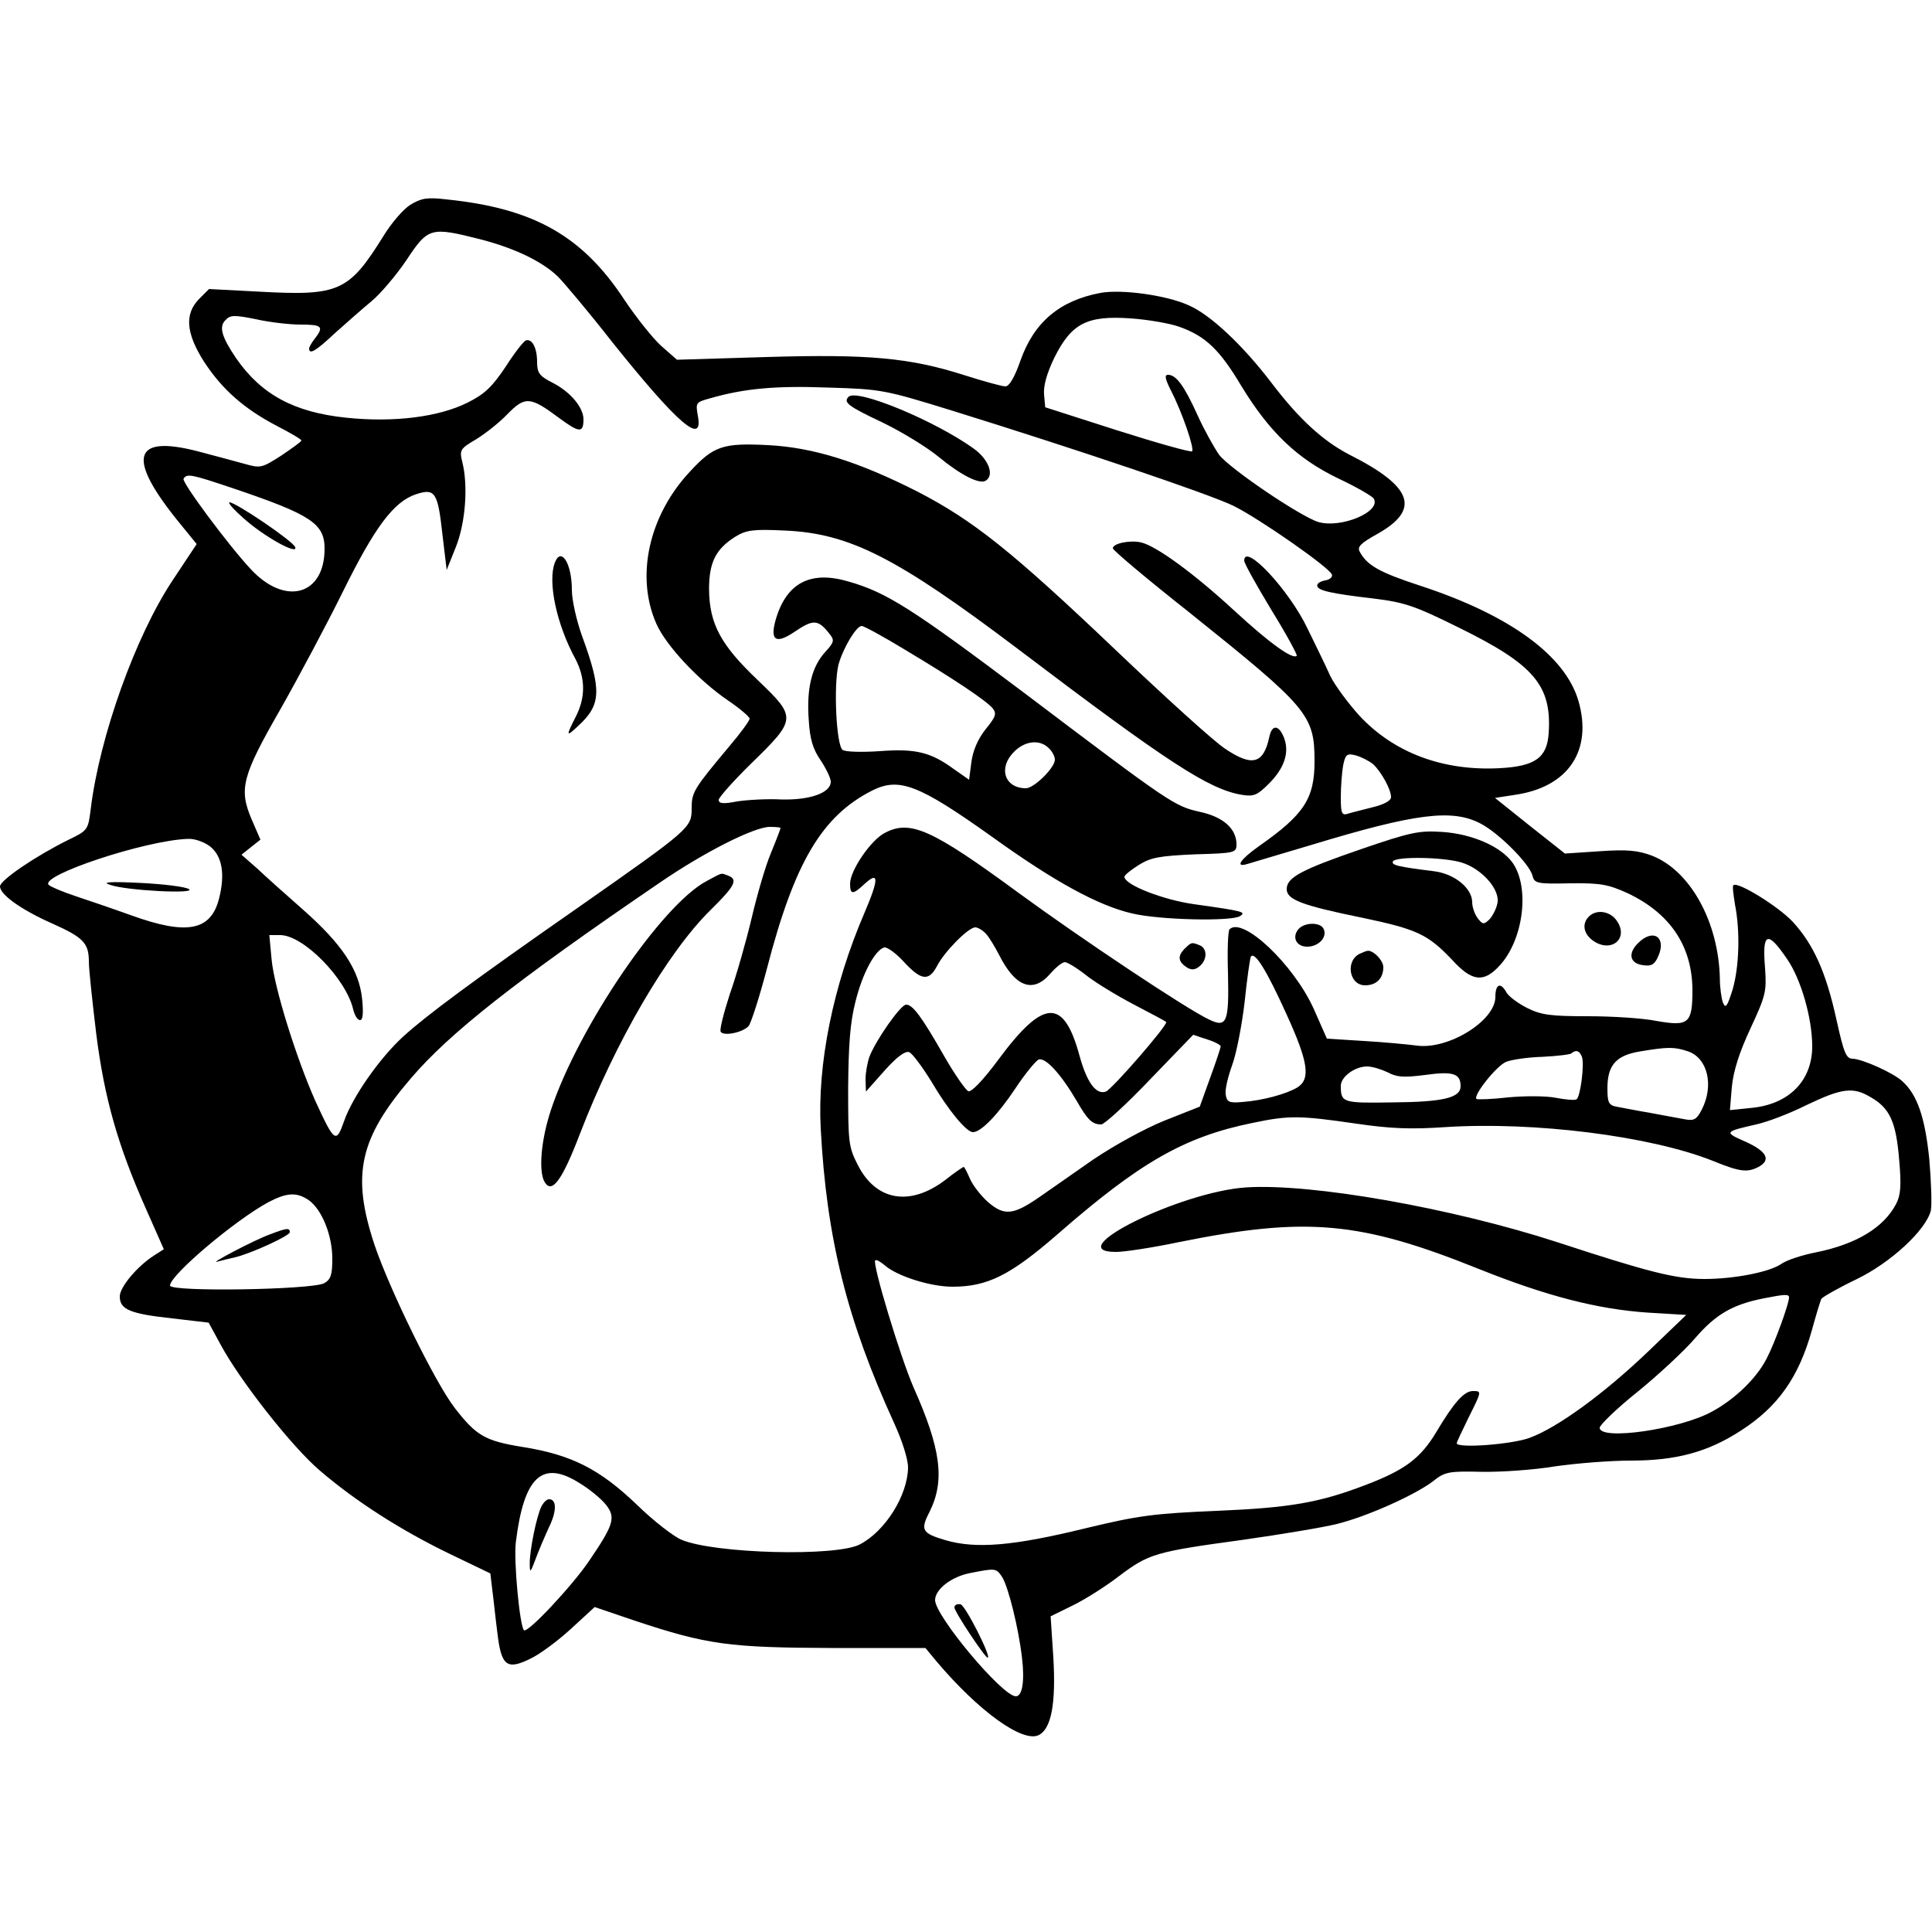 <?xml version="1.0" standalone="no"?>
<!DOCTYPE svg PUBLIC "-//W3C//DTD SVG 20010904//EN"
 "http://www.w3.org/TR/2001/REC-SVG-20010904/DTD/svg10.dtd">
<svg version="1.0" xmlns="http://www.w3.org/2000/svg"
 width="500pt" height="500pt" viewBox="0 0 500 500"
 preserveAspectRatio="xMidYMid meet">

<g transform="translate(0,500) scale(0.1,-0.1)"
fill="#000000" stroke="none">
<path d="M1062 4470 c-18 -11 -50 -48 -71 -83 -88 -141 -114 -153 -316 -142
l-134 7 -25 -25 c-39 -39 -35 -89 12 -163 47 -72 104 -122 188 -166 35 -18 64
-35 64 -38 0 -3 -24 -20 -52 -39 -50 -32 -54 -33 -93 -22 -22 6 -77 21 -123
33 -170 44 -185 -17 -47 -186 l44 -54 -63 -95 c-96 -145 -188 -403 -211 -589
-7 -56 -7 -57 -59 -82 -83 -41 -176 -104 -176 -120 0 -21 54 -60 135 -96 81
-36 95 -51 95 -99 0 -20 9 -103 19 -186 21 -167 56 -290 129 -454 l46 -104
-25 -16 c-44 -28 -89 -82 -89 -106 0 -34 26 -45 136 -57 l94 -11 31 -57 c50
-93 185 -265 257 -326 92 -79 209 -154 335 -215 l106 -51 5 -42 c3 -22 8 -72
13 -110 10 -87 24 -99 85 -69 24 11 71 46 105 77 l62 57 103 -35 c189 -63 246
-70 513 -71 l240 0 29 -35 c109 -129 224 -212 265 -190 32 17 44 82 37 201
l-7 106 57 28 c31 15 85 49 120 76 77 58 93 63 321 94 98 14 207 32 243 41 77
19 200 74 248 110 31 25 41 27 126 25 50 -1 136 5 190 14 55 8 143 15 197 15
117 0 199 22 285 78 96 62 149 138 183 259 11 40 22 77 25 82 4 5 44 28 90 50
89 43 180 127 193 178 3 15 1 74 -4 133 -11 108 -31 167 -70 202 -24 22 -103
57 -128 58 -17 0 -23 14 -42 100 -27 123 -59 195 -113 254 -37 40 -144 106
-154 95 -3 -2 0 -24 4 -49 14 -71 11 -162 -6 -221 -14 -44 -18 -50 -25 -34 -4
11 -8 39 -8 62 -3 147 -77 281 -177 319 -35 13 -63 16 -134 11 l-90 -6 -91 72
-90 72 52 8 c138 20 201 115 164 243 -34 117 -177 222 -409 298 -107 35 -138
53 -157 88 -7 13 2 22 47 47 111 63 90 122 -75 205 -67 35 -129 91 -201 186
-74 97 -158 176 -214 200 -57 26 -173 42 -228 32 -106 -20 -172 -76 -207 -175
-15 -43 -29 -67 -39 -67 -8 0 -56 13 -106 29 -141 45 -247 55 -513 47 l-231
-7 -41 36 c-22 20 -65 74 -95 119 -109 166 -235 237 -461 260 -50 6 -65 3 -93
-14z m180 -89 c90 -23 162 -58 202 -97 16 -16 80 -92 141 -170 169 -211 236
-269 221 -190 -6 34 -5 35 31 45 90 26 171 33 306 28 138 -4 147 -6 322 -60
325 -101 663 -215 727 -246 67 -33 249 -160 255 -178 2 -6 -5 -13 -17 -15 -11
-2 -21 -7 -21 -13 -1 -13 34 -21 146 -34 80 -10 105 -18 222 -76 193 -95 239
-149 231 -272 -4 -64 -35 -86 -126 -91 -146 -8 -274 39 -364 136 -29 32 -63
78 -75 102 -11 25 -38 80 -59 123 -48 101 -164 224 -164 176 0 -7 32 -64 70
-127 39 -63 68 -117 66 -119 -10 -11 -71 33 -162 117 -103 95 -200 166 -240
176 -28 7 -74 -2 -74 -15 0 -5 89 -80 198 -166 307 -246 324 -265 324 -385 0
-97 -27 -138 -144 -220 -48 -34 -63 -56 -30 -46 9 3 85 25 168 50 267 81 362
93 435 55 47 -24 127 -104 135 -135 5 -20 11 -22 97 -20 80 1 99 -3 148 -25
111 -52 168 -137 169 -250 0 -88 -9 -96 -94 -81 -35 7 -114 12 -176 12 -95 0
-121 3 -157 21 -24 12 -48 30 -54 40 -15 28 -29 23 -29 -11 0 -62 -122 -137
-203 -126 -23 3 -85 9 -138 12 l-95 6 -34 77 c-52 115 -184 240 -218 206 -4
-4 -6 -55 -4 -113 3 -129 -3 -143 -50 -120 -59 28 -329 208 -493 328 -222 163
-279 189 -344 155 -37 -18 -91 -98 -91 -132 0 -29 7 -29 37 -1 38 35 38 14 0
-75 -81 -188 -122 -391 -113 -557 15 -285 68 -496 190 -763 21 -46 36 -93 36
-115 -1 -72 -59 -165 -125 -199 -61 -32 -375 -24 -461 12 -20 8 -73 49 -116
91 -96 92 -169 129 -294 149 -99 16 -121 29 -177 101 -51 66 -169 307 -208
423 -60 181 -39 275 95 431 99 116 270 251 641 504 116 80 247 146 287 146 15
0 28 -1 28 -3 0 -2 -11 -31 -25 -65 -14 -33 -36 -109 -50 -169 -14 -59 -39
-147 -56 -195 -16 -49 -27 -93 -24 -98 7 -12 55 -3 72 14 6 6 28 74 48 150 71
274 142 394 272 460 70 35 120 16 311 -120 161 -116 275 -178 362 -198 71 -17
256 -21 279 -7 17 11 9 13 -119 31 -79 11 -180 50 -180 71 0 4 17 18 38 31 31
19 53 23 145 27 103 3 107 4 107 26 0 40 -34 71 -95 84 -66 15 -75 21 -452
306 -290 218 -358 262 -457 290 -98 29 -160 -3 -188 -97 -16 -55 -1 -66 47
-34 50 34 62 34 93 -6 12 -15 10 -21 -12 -45 -35 -38 -49 -94 -43 -176 3 -51
11 -76 31 -105 14 -21 26 -46 26 -55 0 -29 -54 -48 -128 -46 -37 2 -88 -1
-114 -5 -36 -7 -48 -6 -48 4 0 6 38 49 84 94 118 115 118 119 18 215 -97 92
-126 146 -127 236 0 69 17 104 68 136 28 17 45 20 127 16 168 -7 290 -69 605
-307 388 -294 494 -363 579 -377 31 -5 40 -1 70 29 39 39 53 79 40 116 -13 36
-32 39 -39 5 -15 -70 -44 -78 -114 -31 -28 18 -156 134 -286 258 -267 254
-366 333 -511 408 -152 77 -269 114 -386 120 -117 6 -141 -2 -202 -68 -107
-114 -142 -272 -87 -395 25 -56 108 -145 184 -197 31 -21 57 -43 57 -48 0 -5
-24 -38 -53 -72 -92 -110 -97 -118 -97 -160 0 -50 -3 -53 -290 -254 -277 -193
-398 -283 -457 -337 -61 -56 -130 -155 -152 -217 -21 -60 -25 -58 -75 51 -49
110 -106 292 -113 365 l-6 64 28 0 c60 0 170 -112 189 -192 4 -16 11 -28 18
-28 7 0 9 18 5 56 -8 74 -51 140 -153 230 -43 38 -96 85 -118 106 l-41 36 25
20 24 19 -23 53 c-33 78 -25 111 75 285 47 83 120 220 162 305 82 166 131 232
189 251 49 16 56 5 68 -104 l11 -92 24 60 c25 63 32 160 16 221 -7 29 -5 33
36 57 23 14 60 43 81 65 46 47 59 46 133 -9 54 -40 64 -40 64 -4 0 31 -35 72
-81 95 -33 17 -39 25 -39 53 0 37 -13 61 -29 56 -6 -2 -30 -33 -53 -69 -35
-52 -54 -70 -98 -92 -74 -37 -190 -52 -314 -39 -135 14 -220 60 -285 154 -38
56 -45 82 -27 99 12 13 23 13 78 2 35 -8 87 -14 116 -14 55 0 61 -5 37 -36 -8
-10 -15 -22 -15 -26 0 -17 18 -6 67 40 29 26 71 63 94 82 23 19 64 67 91 107
56 85 63 86 190 54z m1808 -226 c69 -24 106 -59 162 -153 73 -120 145 -189
251 -240 47 -22 88 -46 92 -52 21 -34 -84 -78 -143 -61 -46 14 -228 137 -257
174 -13 19 -39 65 -56 103 -34 75 -55 104 -76 104 -10 0 -8 -10 8 -42 28 -54
61 -150 54 -156 -3 -3 -89 21 -193 54 l-187 60 -3 33 c-2 22 7 55 27 96 44 88
84 109 197 101 45 -3 101 -13 124 -21z m-2446 -419 c201 -68 236 -91 236 -156
0 -121 -102 -149 -191 -53 -58 62 -179 225 -174 234 9 14 19 12 129 -25z
m1739 -418 c127 -76 209 -131 226 -151 11 -14 8 -22 -18 -54 -20 -25 -33 -55
-37 -85 l-6 -46 -40 28 c-60 44 -100 53 -192 46 -45 -3 -87 -2 -95 3 -17 11
-24 169 -11 221 12 43 46 100 60 100 6 0 57 -28 113 -62z m371 -254 c9 -8 16
-22 16 -30 0 -21 -54 -74 -75 -74 -55 0 -73 53 -30 95 28 28 66 32 89 9z m840
-42 c21 -20 46 -65 46 -85 0 -9 -18 -19 -47 -26 -27 -7 -56 -14 -65 -17 -16
-5 -18 2 -18 44 0 27 3 64 6 81 6 29 10 32 33 26 14 -4 34 -14 45 -23z m-3011
-212 c32 -25 40 -72 24 -135 -21 -84 -83 -96 -227 -44 -47 17 -112 39 -145 50
-33 11 -64 24 -69 29 -24 24 249 115 360 119 18 1 42 -8 57 -19z m2009 -227
c9 -10 23 -34 33 -53 42 -84 88 -102 133 -50 15 17 31 30 38 30 6 0 31 -15 55
-34 24 -19 80 -53 124 -76 44 -23 82 -43 83 -45 6 -6 -140 -174 -156 -180 -25
-9 -49 23 -68 92 -41 151 -93 149 -210 -9 -40 -54 -70 -85 -78 -82 -7 3 -35
43 -62 90 -60 105 -82 134 -99 134 -14 0 -78 -91 -95 -135 -5 -14 -10 -41 -10
-58 l1 -32 48 54 c32 36 54 52 64 48 8 -3 34 -38 58 -77 43 -73 90 -130 107
-130 21 0 65 46 109 112 25 38 53 72 61 76 18 6 58 -38 99 -108 28 -49 40 -60
63 -60 8 0 65 52 126 116 l112 116 36 -12 c20 -6 36 -15 35 -18 0 -4 -12 -40
-27 -81 l-27 -75 -91 -36 c-52 -21 -130 -64 -185 -101 -52 -36 -114 -80 -139
-97 -68 -47 -91 -49 -133 -13 -19 17 -40 44 -47 61 -7 16 -14 30 -16 30 -2 0
-24 -15 -48 -34 -91 -69 -179 -54 -226 39 -24 47 -25 58 -25 200 1 111 5 169
19 223 18 73 50 132 74 140 7 2 30 -14 51 -37 45 -49 65 -51 86 -11 19 37 81
100 99 100 7 0 20 -8 28 -17z m2073 -65 c36 -52 65 -153 65 -226 0 -88 -59
-149 -155 -159 l-58 -6 5 60 c4 41 19 89 48 151 40 86 42 96 38 156 -8 94 6
99 57 24z m-1295 -144 c56 -123 62 -166 28 -188 -28 -17 -89 -34 -143 -38 -35
-3 -40 0 -43 20 -2 12 6 46 17 76 11 30 25 103 32 162 6 60 14 113 16 118 10
15 41 -35 93 -150z m1039 -95 c51 -18 67 -89 35 -151 -13 -25 -20 -29 -42 -25
-15 3 -56 10 -92 17 -36 6 -75 14 -87 16 -20 4 -23 11 -23 48 0 60 23 85 85
95 72 12 88 12 124 0z m-275 -14 c7 -19 -4 -104 -14 -110 -4 -3 -28 -1 -54 4
-25 5 -81 5 -123 1 -43 -5 -80 -6 -82 -4 -9 9 52 86 77 96 15 6 58 12 95 13
38 2 71 6 74 9 11 10 21 7 27 -9z m-503 -40 c24 -13 42 -14 97 -7 72 10 92 4
92 -29 0 -30 -44 -41 -177 -42 -128 -2 -133 -1 -133 43 0 23 36 50 68 50 13 0
36 -7 53 -15z m1251 -65 c49 -28 65 -64 73 -161 6 -68 4 -92 -8 -115 -32 -61
-103 -104 -207 -125 -36 -7 -76 -20 -90 -30 -30 -21 -122 -39 -199 -39 -75 0
-145 18 -380 95 -274 89 -637 153 -806 142 -170 -11 -485 -167 -337 -167 22 0
94 11 161 25 331 67 470 55 778 -69 175 -70 306 -104 437 -113 l100 -6 -100
-96 c-112 -107 -232 -195 -305 -222 -45 -17 -189 -28 -189 -14 0 3 14 32 30
65 35 70 35 70 12 70 -23 0 -49 -29 -96 -108 -40 -66 -80 -96 -179 -134 -122
-47 -198 -60 -387 -68 -164 -7 -203 -12 -340 -45 -188 -46 -284 -54 -363 -31
-61 18 -66 26 -41 74 40 81 29 163 -42 322 -34 78 -107 320 -99 328 3 3 13 -3
24 -12 31 -28 118 -56 176 -56 91 0 150 30 271 135 214 187 329 253 506 289
95 20 123 19 268 -2 89 -13 141 -15 230 -9 230 15 531 -23 692 -87 71 -29 90
-31 119 -16 33 18 22 40 -33 65 -57 25 -56 26 27 45 28 6 86 28 130 50 92 44
121 48 167 20z m-4043 -266 c34 -24 61 -91 61 -151 0 -43 -4 -54 -21 -64 -33
-17 -399 -23 -399 -6 0 27 168 169 255 216 48 25 73 26 104 5z m3831 -252 c0
-16 -37 -118 -58 -158 -26 -51 -82 -105 -141 -137 -83 -46 -291 -76 -291 -42
0 7 44 50 98 93 54 44 122 107 150 140 53 61 96 86 177 102 56 11 65 11 65 2z
m-3129 -481 c25 -15 55 -40 67 -55 26 -33 21 -51 -43 -145 -43 -64 -160 -189
-169 -180 -11 11 -27 180 -21 228 21 171 69 214 166 152z m1093 -243 c16 -27
42 -131 51 -209 7 -59 1 -99 -16 -99 -35 0 -209 208 -209 249 0 28 43 61 91
70 66 13 67 13 83 -11z"/>
<path d="M2196 3973 c-14 -14 -2 -24 87 -66 50 -24 117 -65 147 -90 57 -47
105 -71 121 -61 23 14 8 55 -31 83 -100 72 -302 156 -324 134z"/>
<path d="M1436 3544 c-19 -49 4 -159 53 -249 26 -50 27 -99 1 -150 -26 -51
-25 -53 6 -24 60 55 62 92 10 234 -14 39 -26 92 -26 118 0 69 -28 113 -44 71z"/>
<path d="M3524 2803 c-157 -54 -194 -74 -194 -104 0 -27 38 -42 195 -74 143
-30 170 -43 233 -109 51 -56 81 -60 122 -16 63 67 80 204 34 268 -31 42 -105
74 -182 79 -60 4 -82 -1 -208 -44z m258 -35 c53 -16 102 -71 93 -107 -3 -14
-13 -33 -21 -41 -14 -13 -17 -13 -30 4 -8 11 -14 29 -14 41 0 36 -45 73 -97
80 -96 12 -113 16 -108 26 9 13 130 11 177 -3z"/>
<path d="M1829 2720 c-116 -61 -332 -378 -403 -592 -26 -78 -33 -161 -16 -188
19 -30 45 6 91 126 92 239 227 470 338 579 63 62 72 79 45 89 -19 7 -12 9 -55
-14z"/>
<path d="M4112 2628 c-19 -19 -14 -46 13 -64 46 -30 90 7 60 52 -17 26 -53 32
-73 12z"/>
<path d="M3360 2595 c-17 -21 -5 -45 23 -45 29 0 52 24 43 45 -7 19 -50 19
-66 0z"/>
<path d="M4239 2559 c-27 -27 -21 -53 14 -57 21 -3 29 2 38 22 23 50 -12 75
-52 35z"/>
<path d="M3065 2544 c-18 -19 -16 -33 7 -48 12 -7 21 -6 32 3 21 17 21 47 0
55 -21 8 -20 8 -39 -10z"/>
<path d="M3522 2533 c-41 -16 -32 -83 11 -83 29 0 47 18 47 47 0 18 -28 46
-42 42 -2 0 -9 -3 -16 -6z"/>
<path d="M630 3659 c52 -47 142 -97 134 -75 -6 16 -154 116 -170 116 -5 -1 11
-19 36 -41z"/>
<path d="M285 2710 c42 -15 225 -24 204 -11 -9 6 -65 13 -125 16 -82 4 -102 2
-79 -5z"/>
<path d="M700 1806 c-40 -14 -165 -80 -137 -71 11 3 31 8 45 11 42 10 142 56
142 65 0 12 -8 11 -50 -5z"/>
<path d="M1402 1103 c-13 -24 -32 -118 -31 -151 0 -24 2 -22 15 13 8 22 24 59
35 83 20 41 20 72 0 72 -6 0 -14 -8 -19 -17z"/>
<path d="M2470 840 c0 -11 79 -130 86 -130 11 0 -58 136 -70 138 -9 2 -16 -2
-16 -8z"/>
</g>
</svg>
